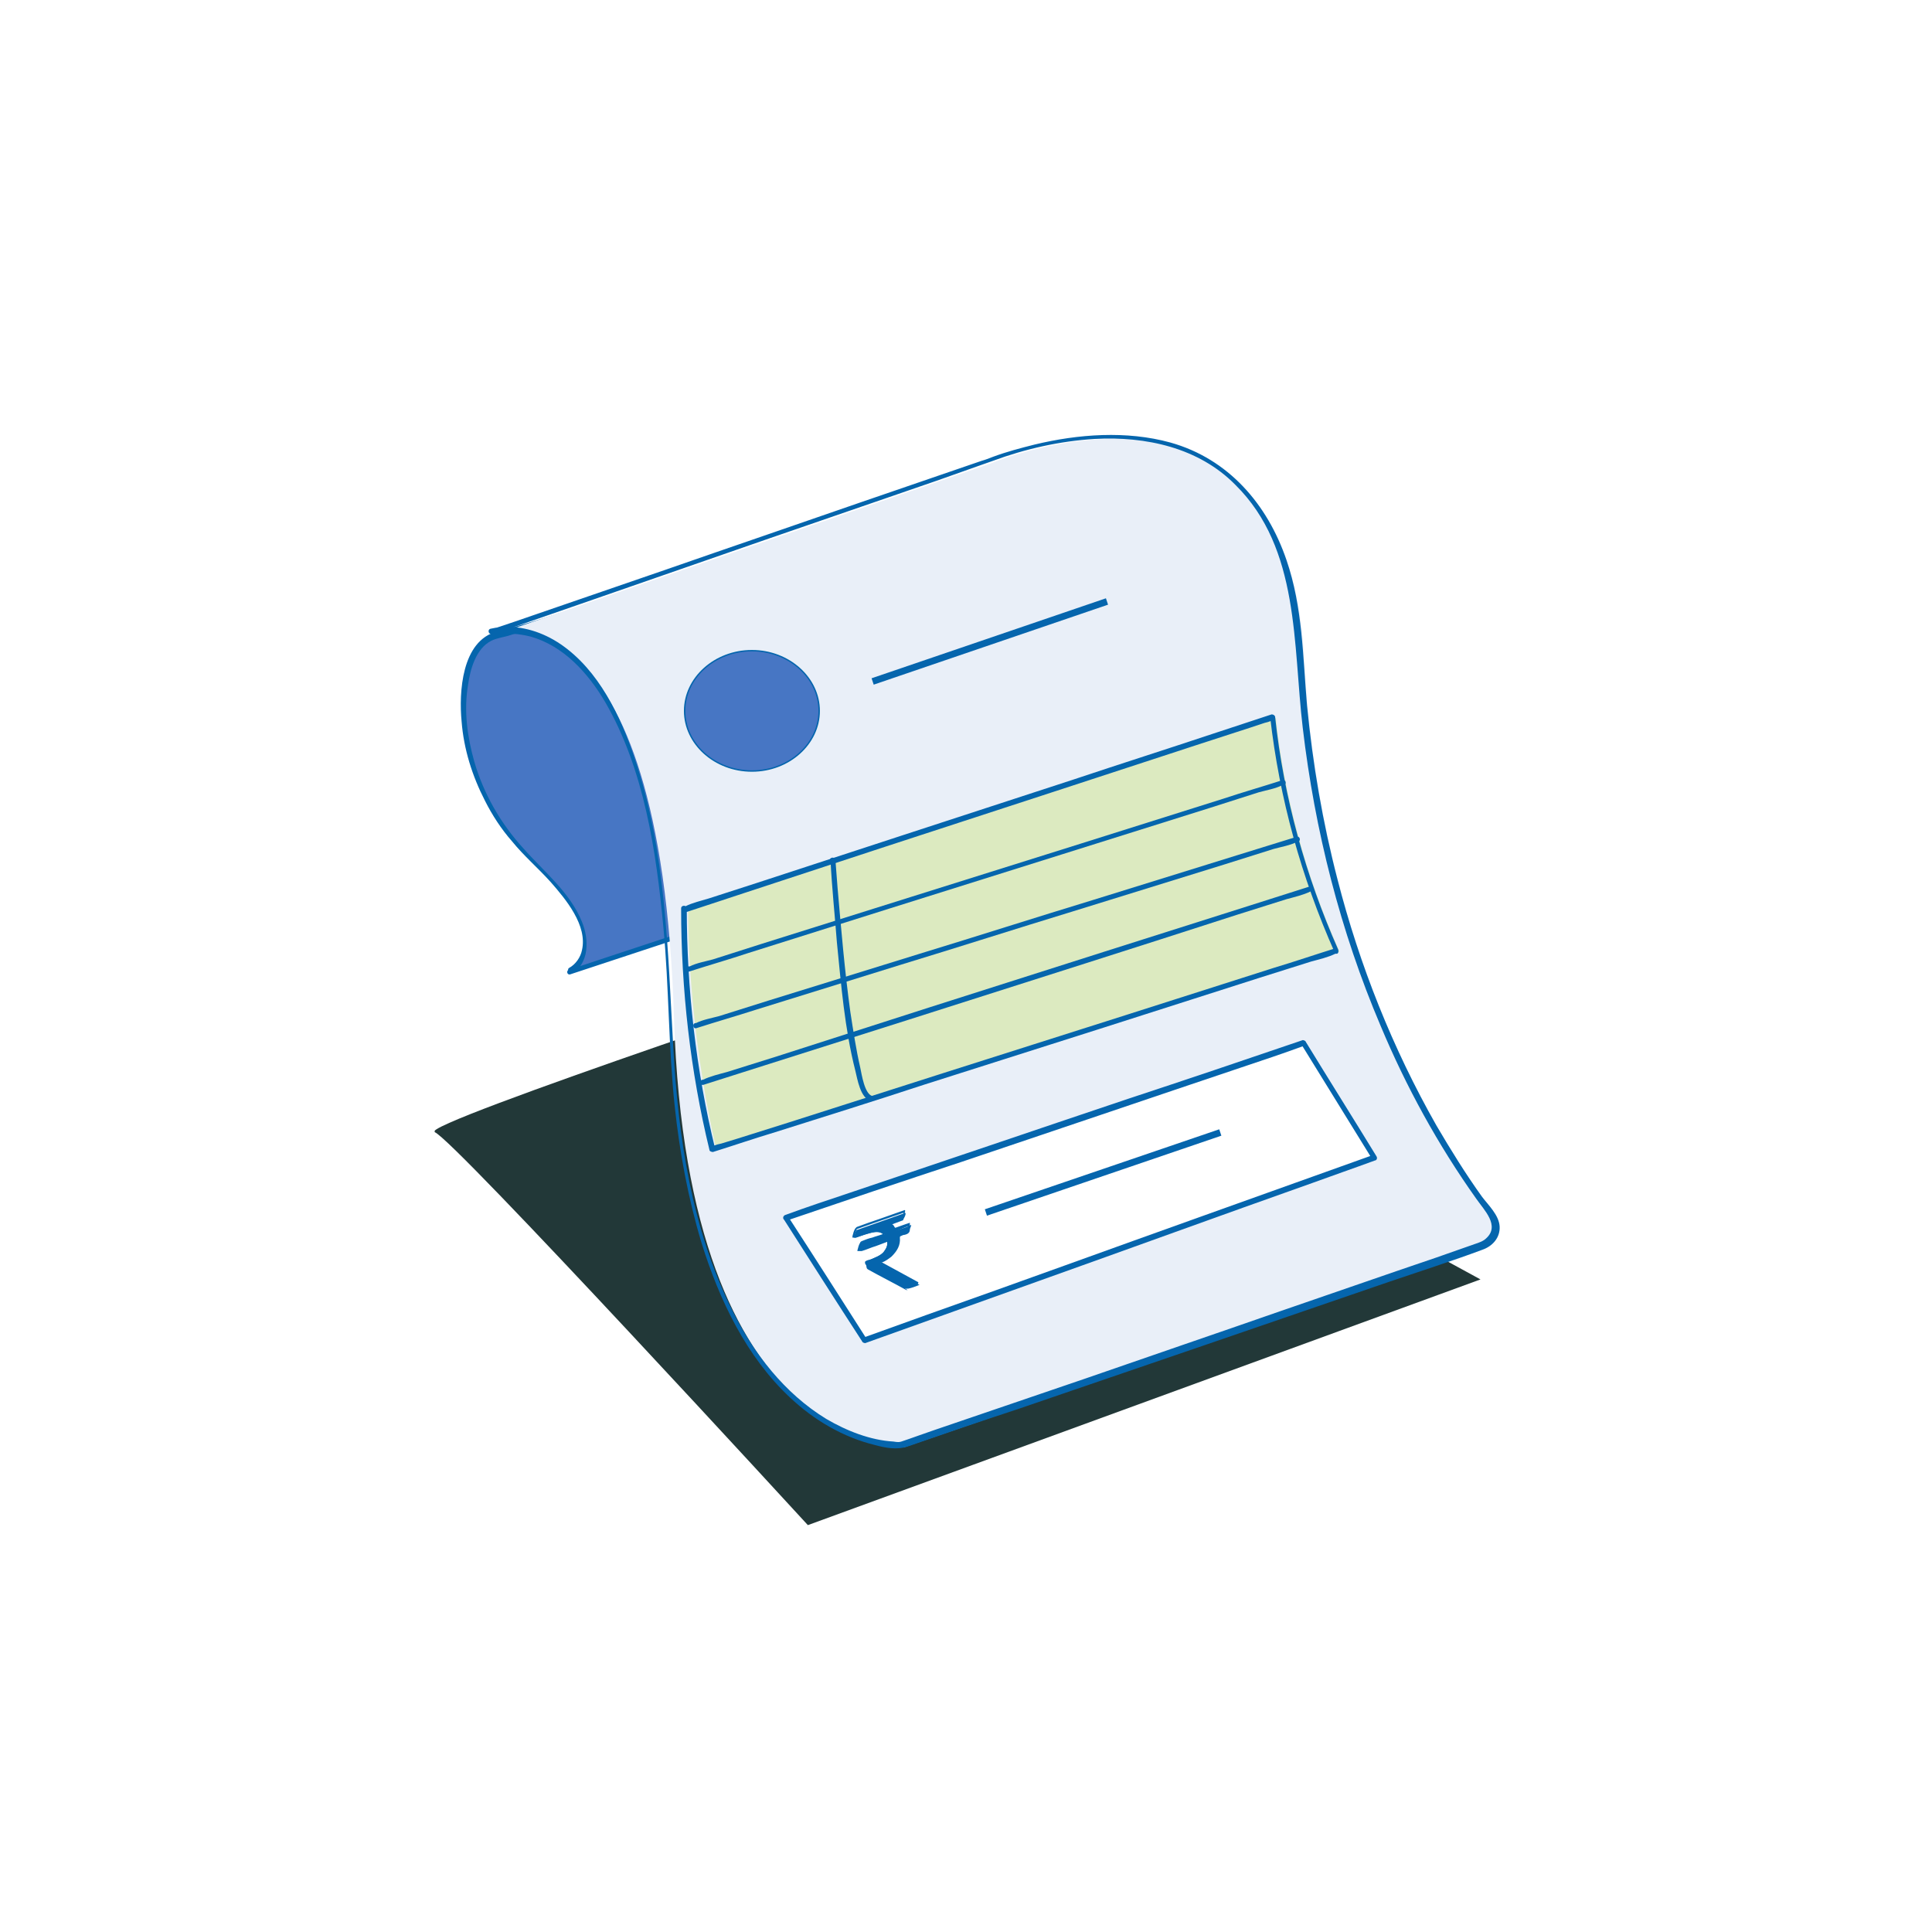 <svg width="40" height="40" viewBox="0 0 40 40" fill="none" xmlns="http://www.w3.org/2000/svg">
<rect width="40" height="40" fill="white"/>
<g clip-path="url(#clip0_1202_5152)">
<path d="M18.661 19.951C18.661 19.951 8.604 23.294 9 23.44C9.396 23.587 16.726 31.576 16.726 31.576L30.652 26.489L18.661 19.951Z" fill="#223838"/>
<path d="M11.8 20.082C11.8 20.082 12.87 19.555 11.067 17.84C9.132 15.978 9.411 13.339 10.275 13.134C11.14 12.929 14.776 11.653 14.776 11.653L16.975 18.397L11.8 20.097V20.082Z" fill="#4776C4"/>
<path d="M11.815 20.17C12.211 19.965 12.196 19.437 12.049 19.086C11.8 18.47 11.258 18.045 10.833 17.561C10.364 17.048 10.012 16.432 9.821 15.773C9.675 15.259 9.601 14.717 9.689 14.189C9.733 13.867 9.85 13.427 10.173 13.266C10.29 13.207 10.437 13.193 10.569 13.149C10.759 13.09 10.935 13.031 11.126 12.973C11.61 12.826 12.079 12.665 12.562 12.504C13.31 12.254 14.043 12.005 14.776 11.741L14.703 11.697L15.45 13.97C15.846 15.186 16.242 16.388 16.638 17.605L16.916 18.441L16.96 18.367C15.45 18.866 13.94 19.364 12.431 19.863C12.211 19.936 12.005 20.009 11.786 20.068C11.712 20.097 11.742 20.2 11.815 20.17C13.325 19.672 14.835 19.174 16.345 18.675C16.564 18.602 16.77 18.529 16.99 18.47C17.019 18.47 17.034 18.426 17.034 18.397L16.286 16.124C15.89 14.908 15.494 13.706 15.098 12.489L14.82 11.653C14.82 11.653 14.776 11.609 14.747 11.609C14.131 11.829 13.501 12.034 12.87 12.254C12.02 12.548 11.155 12.855 10.29 13.075C9.557 13.266 9.499 14.336 9.557 14.937C9.601 15.509 9.777 16.066 10.041 16.579C10.188 16.872 10.378 17.165 10.598 17.415C10.847 17.722 11.14 17.971 11.404 18.265C11.712 18.616 12.167 19.159 12.049 19.672C12.02 19.819 11.918 19.965 11.786 20.038C11.727 20.068 11.786 20.17 11.844 20.126L11.815 20.17Z" fill="#0565AD"/>
<path d="M10.276 13.135C10.276 13.135 13.677 12.035 13.955 21.08C14.234 30.125 18.719 29.963 18.719 29.963L30.755 25.83C31.033 25.742 31.136 25.404 30.96 25.185C29.978 23.895 27.324 19.893 27.002 13.633C26.65 6.963 20.493 9.602 20.493 9.602L10.276 13.135Z" fill="#E9EFF8"/>
<path d="M10.232 13.164C10.466 13.09 10.745 13.12 10.979 13.178C11.668 13.369 12.181 13.94 12.533 14.541C13.339 15.934 13.588 17.635 13.735 19.203C13.852 20.434 13.838 21.681 13.97 22.912C14.072 23.865 14.248 24.818 14.527 25.741C14.893 26.914 15.45 28.087 16.359 28.937C16.858 29.406 17.459 29.758 18.118 29.919C18.338 29.978 18.573 30.022 18.793 29.948C19.555 29.684 20.317 29.421 21.079 29.172L24.979 27.837L28.776 26.533C29.421 26.313 30.066 26.108 30.696 25.873C30.901 25.8 31.062 25.624 31.048 25.389C31.033 25.155 30.813 24.95 30.681 24.774C30.344 24.305 30.036 23.806 29.743 23.308C28.834 21.71 28.145 19.98 27.691 18.206C27.383 17.019 27.178 15.817 27.06 14.6C26.972 13.589 26.972 12.577 26.635 11.595C26.239 10.437 25.433 9.499 24.231 9.162C23.322 8.912 22.325 8.986 21.416 9.205C21.123 9.279 20.845 9.352 20.566 9.455C20.449 9.499 20.42 9.513 20.317 9.543L17.84 10.393C16.491 10.862 15.157 11.316 13.808 11.786L10.657 12.87L10.173 13.032C10.173 13.032 10.129 13.164 10.202 13.134L12.02 12.504L15.861 11.17L19.393 9.953L20.302 9.631C20.42 9.587 20.434 9.587 20.552 9.543C21.226 9.293 21.944 9.132 22.663 9.088C23.718 9.03 24.817 9.264 25.58 10.041C26.914 11.36 26.767 13.354 26.972 15.069C27.222 17.195 27.749 19.276 28.585 21.241C29.113 22.502 29.772 23.704 30.564 24.818C30.725 25.052 31.062 25.375 30.769 25.639C30.71 25.697 30.623 25.727 30.535 25.756L29.743 26.034C28.658 26.401 27.573 26.782 26.503 27.148C25.155 27.618 23.821 28.072 22.472 28.541L19.335 29.611C19.115 29.685 18.881 29.773 18.661 29.846C18.617 29.86 18.587 29.86 18.499 29.846C18.016 29.817 17.532 29.626 17.107 29.377C16.242 28.849 15.597 28.013 15.157 27.119C14.321 25.448 14.043 23.542 13.94 21.695C13.823 19.672 13.794 17.62 13.134 15.685C12.841 14.82 12.401 13.882 11.61 13.339C11.243 13.09 10.803 12.944 10.363 12.988C10.29 12.988 10.232 13.002 10.158 13.017C10.085 13.032 10.114 13.149 10.188 13.12L10.232 13.164Z" fill="#0565AD"/>
<path d="M16.286 25.228L27.002 21.607L28.468 23.982L17.913 27.764L16.286 25.228Z" fill="white"/>
<path d="M16.286 25.272C17.488 24.862 18.705 24.451 19.907 24.056C21.827 23.411 23.762 22.751 25.683 22.106C26.122 21.959 26.562 21.813 27.002 21.651L26.943 21.622L28.409 23.997L28.439 23.909C27.251 24.334 26.064 24.759 24.876 25.184C22.985 25.859 21.094 26.548 19.188 27.222C18.749 27.383 18.323 27.53 17.884 27.691L17.942 27.72C17.4 26.87 16.858 26.02 16.315 25.184C16.271 25.126 16.183 25.184 16.227 25.243C16.77 26.093 17.312 26.944 17.854 27.779C17.854 27.794 17.898 27.808 17.913 27.808C19.101 27.383 20.288 26.958 21.475 26.533C23.366 25.859 25.257 25.17 27.163 24.495C27.603 24.334 28.028 24.188 28.468 24.026C28.497 24.026 28.526 23.982 28.497 23.938C28.013 23.147 27.515 22.355 27.031 21.564C27.031 21.549 26.987 21.534 26.973 21.534C25.77 21.945 24.554 22.355 23.352 22.751C21.431 23.396 19.496 24.056 17.576 24.701C17.136 24.847 16.696 24.994 16.257 25.155C16.183 25.184 16.213 25.287 16.286 25.258V25.272Z" fill="#0565AD"/>
<path d="M20.434 25.169L20.39 25.037L25.243 23.381L25.287 23.513L20.434 25.169Z" fill="#0565AD"/>
<path d="M18.089 14.175L18.045 14.043L22.897 12.387L22.941 12.519L18.089 14.175Z" fill="#0565AD"/>
<path d="M18.206 26.151C18.485 26.298 18.763 26.444 19.042 26.606C19.042 26.606 19.042 26.606 19.027 26.606C18.954 26.635 18.881 26.664 18.807 26.679C18.793 26.679 18.778 26.679 18.763 26.679C18.499 26.532 18.235 26.4 17.972 26.254C17.972 26.254 17.957 26.239 17.942 26.224C17.942 26.195 17.928 26.166 17.913 26.151C17.913 26.122 17.913 26.122 17.942 26.107C18.001 26.093 18.06 26.063 18.118 26.034C18.192 26.005 18.265 25.961 18.309 25.902C18.353 25.843 18.382 25.77 18.367 25.697C18.367 25.682 18.367 25.667 18.338 25.682C18.162 25.741 17.986 25.799 17.81 25.873C17.796 25.873 17.781 25.873 17.766 25.887C17.781 25.829 17.796 25.77 17.825 25.726C17.825 25.726 17.84 25.726 17.854 25.711C18.001 25.667 18.133 25.609 18.279 25.565H18.309C18.309 25.565 18.309 25.565 18.294 25.55C18.221 25.491 18.133 25.506 18.045 25.521C17.942 25.55 17.84 25.579 17.722 25.623C17.722 25.623 17.693 25.623 17.678 25.623C17.693 25.565 17.708 25.506 17.737 25.462C17.737 25.462 17.737 25.462 17.752 25.462C18.089 25.345 18.411 25.228 18.749 25.11C18.749 25.11 18.749 25.11 18.749 25.125C18.749 25.169 18.719 25.213 18.705 25.242C18.705 25.257 18.69 25.272 18.675 25.272C18.602 25.301 18.514 25.33 18.441 25.36C18.455 25.36 18.485 25.389 18.499 25.404C18.529 25.418 18.543 25.448 18.558 25.462C18.558 25.477 18.573 25.477 18.602 25.462C18.69 25.433 18.778 25.404 18.866 25.36C18.866 25.389 18.837 25.433 18.837 25.462C18.837 25.521 18.793 25.55 18.734 25.565C18.705 25.565 18.675 25.579 18.646 25.594C18.646 25.594 18.631 25.594 18.631 25.623C18.646 25.785 18.573 25.902 18.455 26.019C18.397 26.063 18.338 26.107 18.265 26.137C18.265 26.137 18.265 26.137 18.25 26.137L18.206 26.151Z" fill="#0565AD"/>
<path d="M18.793 26.708C18.793 26.708 18.778 26.708 18.763 26.708C18.499 26.562 18.235 26.43 17.972 26.283C17.972 26.283 17.942 26.268 17.942 26.239C17.942 26.21 17.928 26.18 17.913 26.166C17.913 26.166 17.913 26.137 17.913 26.122C17.913 26.107 17.942 26.107 17.957 26.093C18.03 26.078 18.089 26.049 18.133 26.034C18.221 25.99 18.279 25.961 18.309 25.902C18.353 25.843 18.382 25.785 18.367 25.711C18.294 25.741 18.206 25.77 18.133 25.799C18.03 25.829 17.942 25.873 17.84 25.902C17.84 25.902 17.825 25.902 17.81 25.902H17.752V25.887C17.766 25.829 17.781 25.77 17.81 25.726C17.81 25.711 17.84 25.697 17.84 25.697C17.913 25.667 17.986 25.638 18.06 25.623C18.133 25.594 18.206 25.579 18.279 25.55C18.221 25.506 18.148 25.491 18.045 25.521C17.972 25.535 17.884 25.565 17.81 25.594L17.723 25.623C17.723 25.623 17.708 25.623 17.678 25.623H17.649V25.594C17.664 25.535 17.678 25.477 17.708 25.433C17.708 25.433 17.723 25.418 17.737 25.404C17.898 25.345 18.06 25.286 18.235 25.228C18.397 25.169 18.573 25.11 18.734 25.052C18.734 25.052 18.749 25.066 18.734 25.096C18.734 25.11 18.734 25.125 18.719 25.14C18.719 25.169 18.705 25.198 18.69 25.213C18.69 25.242 18.661 25.257 18.646 25.257C18.573 25.286 18.514 25.301 18.441 25.33C18.441 25.33 18.455 25.33 18.47 25.345C18.499 25.36 18.514 25.389 18.529 25.418C18.529 25.418 18.529 25.418 18.543 25.418C18.617 25.389 18.675 25.374 18.749 25.345L18.837 25.316V25.374C18.837 25.374 18.793 25.433 18.793 25.448C18.793 25.506 18.749 25.55 18.675 25.565C18.661 25.565 18.646 25.565 18.617 25.579H18.587C18.587 25.726 18.543 25.873 18.397 25.99C18.338 26.034 18.279 26.078 18.206 26.107C18.47 26.254 18.749 26.4 19.012 26.547V26.562C19.012 26.576 18.998 26.591 18.983 26.591C18.954 26.591 18.91 26.62 18.881 26.635C18.837 26.635 18.807 26.664 18.763 26.679C18.763 26.679 18.749 26.679 18.734 26.679L18.793 26.708ZM17.942 26.151C17.942 26.18 17.957 26.195 17.972 26.224C17.972 26.224 17.972 26.224 17.986 26.239C18.25 26.386 18.514 26.518 18.778 26.664C18.778 26.664 18.793 26.664 18.807 26.664C18.837 26.664 18.881 26.635 18.91 26.62C18.939 26.62 18.968 26.606 18.998 26.591C18.734 26.444 18.455 26.298 18.192 26.151H18.177L18.192 26.122C18.192 26.122 18.192 26.122 18.221 26.122C18.294 26.093 18.353 26.049 18.412 26.005C18.543 25.887 18.602 25.77 18.587 25.623C18.587 25.594 18.602 25.579 18.617 25.579H18.646C18.646 25.579 18.69 25.55 18.705 25.55C18.763 25.55 18.778 25.521 18.793 25.462C18.793 25.433 18.793 25.418 18.807 25.389H18.793C18.793 25.389 18.646 25.448 18.587 25.477C18.573 25.477 18.543 25.477 18.529 25.462C18.529 25.433 18.499 25.418 18.47 25.404C18.455 25.404 18.441 25.374 18.412 25.374H18.382L18.412 25.345C18.499 25.316 18.573 25.286 18.646 25.257C18.661 25.257 18.661 25.257 18.675 25.228C18.675 25.198 18.69 25.169 18.705 25.14C18.705 25.14 18.705 25.125 18.705 25.11L18.235 25.272C18.074 25.33 17.898 25.389 17.737 25.448C17.737 25.448 17.708 25.535 17.693 25.579C17.723 25.579 17.752 25.565 17.781 25.55C17.854 25.521 17.942 25.491 18.016 25.477C18.089 25.477 18.192 25.448 18.279 25.521C18.279 25.521 18.309 25.521 18.309 25.55C18.309 25.579 18.279 25.579 18.279 25.579C18.206 25.609 18.133 25.638 18.06 25.653C17.986 25.682 17.913 25.697 17.84 25.726C17.84 25.77 17.81 25.814 17.796 25.858C17.796 25.858 17.796 25.858 17.81 25.858C17.898 25.829 18.001 25.785 18.104 25.755C18.177 25.726 18.265 25.697 18.338 25.667C18.338 25.667 18.367 25.667 18.382 25.667C18.382 25.667 18.397 25.682 18.397 25.697C18.397 25.77 18.397 25.843 18.338 25.917C18.294 25.975 18.235 26.019 18.148 26.063C18.089 26.093 18.03 26.107 17.972 26.122C17.972 26.122 17.972 26.122 17.957 26.122L17.942 26.151Z" fill="#0565AD"/>
<path d="M14.248 18.822L26.416 14.864C26.489 15.553 26.621 16.345 26.855 17.21C27.105 18.177 27.427 19.013 27.735 19.702L14.835 23.806C14.835 23.806 14.248 21.461 14.248 18.822Z" fill="#DCEAC0"/>
<path d="M14.219 18.881C14.615 18.749 15.025 18.617 15.421 18.485L18.323 17.532C19.496 17.151 20.654 16.77 21.827 16.389L24.876 15.392L25.873 15.069L26.181 14.967C26.181 14.967 26.313 14.938 26.342 14.908C26.342 14.908 26.357 14.908 26.371 14.908L26.298 14.85C26.489 16.535 26.943 18.163 27.632 19.716L27.661 19.629C27.236 19.761 26.811 19.907 26.371 20.039L23.293 21.021L19.555 22.209L16.344 23.235L15.274 23.572L14.937 23.675C14.937 23.675 14.791 23.704 14.761 23.733C14.761 23.733 14.747 23.733 14.732 23.733L14.805 23.777C14.409 22.165 14.219 20.464 14.219 18.808C14.219 18.734 14.102 18.734 14.102 18.808C14.102 20.479 14.292 22.179 14.688 23.806C14.688 23.836 14.732 23.851 14.761 23.851C15.186 23.718 15.611 23.572 16.051 23.44C17.077 23.117 18.104 22.795 19.13 22.458L22.868 21.27L26.078 20.244L27.148 19.907C27.31 19.863 27.5 19.819 27.647 19.746C27.647 19.746 27.661 19.746 27.676 19.746C27.705 19.746 27.72 19.702 27.705 19.658C27.031 18.133 26.577 16.506 26.401 14.85C26.401 14.82 26.371 14.791 26.327 14.791C25.932 14.923 25.521 15.055 25.125 15.187C24.158 15.509 23.19 15.817 22.223 16.14L18.719 17.283L15.67 18.28L14.673 18.602C14.527 18.646 14.336 18.69 14.19 18.764C14.19 18.764 14.175 18.764 14.16 18.764C14.087 18.778 14.116 18.896 14.19 18.866L14.219 18.881Z" fill="#0565AD"/>
<path d="M14.278 20.112C14.688 19.98 15.098 19.863 15.494 19.731L18.426 18.807L21.974 17.693C23 17.371 24.026 17.048 25.052 16.726L26.064 16.403C26.225 16.359 26.401 16.33 26.547 16.257C26.547 16.257 26.562 16.257 26.577 16.257C26.65 16.242 26.621 16.125 26.547 16.154C26.137 16.286 25.727 16.403 25.331 16.535C24.349 16.843 23.381 17.151 22.399 17.459L18.851 18.573L15.773 19.54L14.761 19.863C14.6 19.907 14.424 19.936 14.278 20.009C14.278 20.009 14.263 20.009 14.248 20.009C14.175 20.024 14.204 20.141 14.278 20.112Z" fill="#0565AD"/>
<path d="M14.424 21.285C14.835 21.153 15.245 21.036 15.655 20.904C16.652 20.596 17.634 20.288 18.631 19.98C19.833 19.614 21.021 19.233 22.223 18.866C23.264 18.544 24.304 18.221 25.345 17.899L26.371 17.576C26.533 17.532 26.709 17.503 26.855 17.43H26.87C26.943 17.415 26.914 17.298 26.84 17.327L25.609 17.708C24.612 18.016 23.63 18.324 22.633 18.632C21.431 18.998 20.244 19.379 19.042 19.746L15.919 20.713L14.893 21.036C14.732 21.08 14.556 21.109 14.409 21.182H14.395C14.322 21.197 14.351 21.314 14.424 21.285Z" fill="#0565AD"/>
<path d="M14.571 22.458C14.981 22.326 15.406 22.194 15.817 22.062L18.822 21.109L22.457 19.951C23.513 19.614 24.568 19.277 25.609 18.94L26.635 18.617C26.796 18.573 26.987 18.529 27.134 18.456C27.134 18.456 27.134 18.456 27.148 18.456C27.221 18.441 27.192 18.324 27.119 18.353C26.709 18.485 26.283 18.617 25.873 18.749L22.868 19.702L19.232 20.86L16.081 21.872L15.054 22.194C14.893 22.238 14.703 22.282 14.556 22.355C14.556 22.355 14.556 22.355 14.541 22.355C14.468 22.37 14.497 22.487 14.571 22.458Z" fill="#0565AD"/>
<path d="M17.195 17.811C17.224 18.383 17.283 18.94 17.327 19.511C17.415 20.391 17.488 21.3 17.708 22.165C17.752 22.341 17.811 22.736 18.03 22.795C18.104 22.81 18.133 22.707 18.06 22.692C17.898 22.648 17.84 22.238 17.811 22.106C17.723 21.725 17.664 21.329 17.605 20.948C17.488 20.098 17.415 19.233 17.341 18.383C17.327 18.192 17.312 18.001 17.297 17.811C17.297 17.738 17.18 17.738 17.18 17.811H17.195Z" fill="#0565AD"/>
<path d="M15.567 15.964C16.337 15.964 16.96 15.406 16.96 14.718C16.96 14.03 16.337 13.472 15.567 13.472C14.798 13.472 14.175 14.03 14.175 14.718C14.175 15.406 14.798 15.964 15.567 15.964Z" fill="#4776C4"/>
<path d="M15.568 15.978C14.79 15.978 14.16 15.407 14.16 14.718C14.16 14.029 14.79 13.457 15.568 13.457C16.344 13.457 16.975 14.029 16.975 14.718C16.975 15.407 16.344 15.978 15.568 15.978ZM15.568 13.486C14.805 13.486 14.19 14.043 14.19 14.718C14.19 15.392 14.805 15.949 15.568 15.949C16.33 15.949 16.945 15.392 16.945 14.718C16.945 14.043 16.33 13.486 15.568 13.486Z" fill="#0565AD"/>
</g>
<defs>
<clipPath id="clip0_1202_5152">
<rect width="22.048" height="22.59" fill="white" transform="translate(9 9)"/>
</clipPath>
</defs>
</svg>
